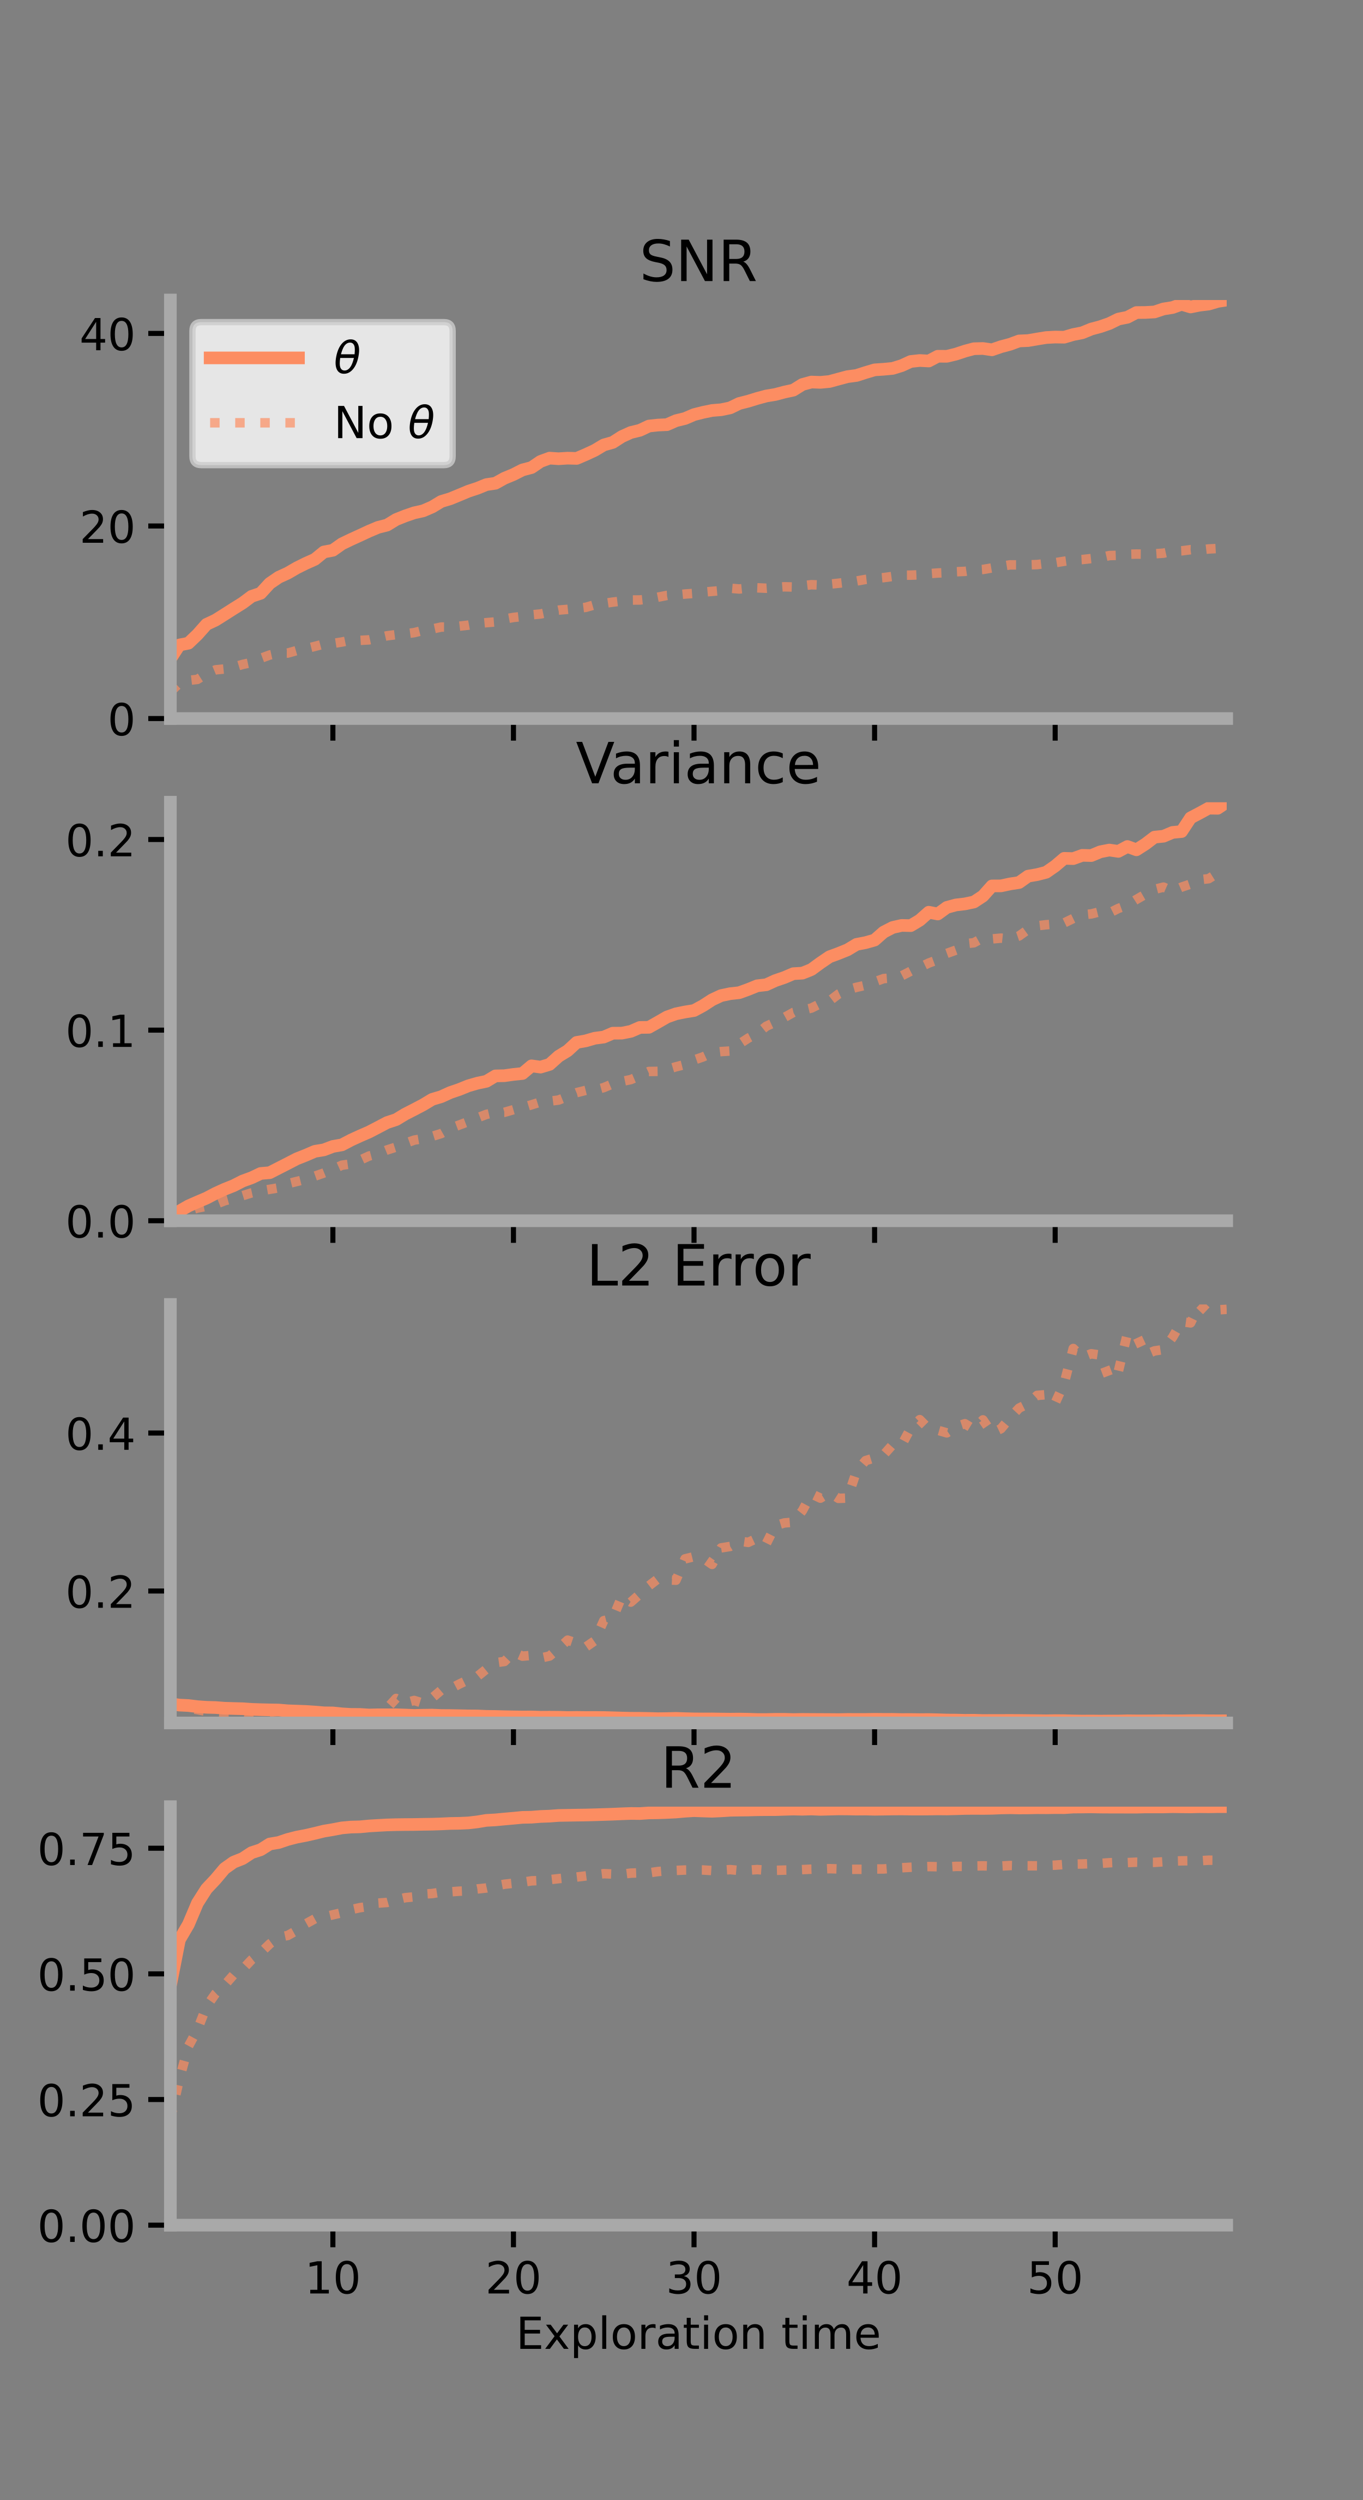<?xml version="1.0" encoding="utf-8" standalone="no"?>
<!DOCTYPE svg PUBLIC "-//W3C//DTD SVG 1.1//EN"
  "http://www.w3.org/Graphics/SVG/1.1/DTD/svg11.dtd">
<!-- Created with matplotlib (https://matplotlib.org/) -->
<svg height="396pt" version="1.1" viewBox="0 0 216 396" width="216pt" xmlns="http://www.w3.org/2000/svg" xmlns:xlink="http://www.w3.org/1999/xlink">
 <rect x="0" y="0" width="216" height="396" fill="#808080" stroke="none"/>
 <defs>
  <style type="text/css">*{stroke-linecap:butt;stroke-linejoin:round;}</style>
 </defs>
 <g id="figure_1">
  <g id="patch_1">
   <path d="M 0 396 
L 216 396 
L 216 0 
L 0 0 
z
" style="fill:none;"/>
  </g>
  <g id="axes_1">
   <g id="patch_2">
    <path d="M 27 113.807 
L 194.4 113.807 
L 194.4 47.52 
L 27 47.52 
z
" style="fill:none;"/>
   </g>
   <g id="matplotlib.axis_1">
    <g id="xtick_1">
     <g id="line2d_1">
      <defs>
       <path d="M 0 0 
L 0 3.5 
" id="m6fdc4ccd3d" style="stroke:#000000;stroke-width:0.8;"/>
      </defs>
      <g>
       <use style="stroke:#000000;stroke-width:0.8;" x="52.754" xlink:href="#m6fdc4ccd3d" y="113.807"/>
      </g>
     </g>
    </g>
    <g id="xtick_2">
     <g id="line2d_2">
      <g>
       <use style="stroke:#000000;stroke-width:0.8;" x="81.369" xlink:href="#m6fdc4ccd3d" y="113.807"/>
      </g>
     </g>
    </g>
    <g id="xtick_3">
     <g id="line2d_3">
      <g>
       <use style="stroke:#000000;stroke-width:0.8;" x="109.984" xlink:href="#m6fdc4ccd3d" y="113.807"/>
      </g>
     </g>
    </g>
    <g id="xtick_4">
     <g id="line2d_4">
      <g>
       <use style="stroke:#000000;stroke-width:0.8;" x="138.6" xlink:href="#m6fdc4ccd3d" y="113.807"/>
      </g>
     </g>
    </g>
    <g id="xtick_5">
     <g id="line2d_5">
      <g>
       <use style="stroke:#000000;stroke-width:0.8;" x="167.215" xlink:href="#m6fdc4ccd3d" y="113.807"/>
      </g>
     </g>
    </g>
   </g>
   <g id="matplotlib.axis_2">
    <g id="ytick_1">
     <g id="line2d_6">
      <defs>
       <path d="M 0 0 
L -3.5 0 
" id="mb0928e291c" style="stroke:#000000;stroke-width:0.8;"/>
      </defs>
      <g>
       <use style="stroke:#000000;stroke-width:0.8;" x="27" xlink:href="#mb0928e291c" y="113.807"/>
      </g>
     </g>
     <g id="text_1">
      <!-- 0 -->
      <g transform="translate(17.046 116.466)scale(0.07 -0.07)">
       <defs>
        <path d="M 31.781 66.406 
Q 24.172 66.406 20.328 58.906 
Q 16.5 51.422 16.5 36.375 
Q 16.5 21.391 20.328 13.891 
Q 24.172 6.391 31.781 6.391 
Q 39.453 6.391 43.281 13.891 
Q 47.125 21.391 47.125 36.375 
Q 47.125 51.422 43.281 58.906 
Q 39.453 66.406 31.781 66.406 
z
M 31.781 74.219 
Q 44.047 74.219 50.516 64.516 
Q 56.984 54.828 56.984 36.375 
Q 56.984 17.969 50.516 8.266 
Q 44.047 -1.422 31.781 -1.422 
Q 19.531 -1.422 13.062 8.266 
Q 6.594 17.969 6.594 36.375 
Q 6.594 54.828 13.062 64.516 
Q 19.531 74.219 31.781 74.219 
z
" id="DejaVuSans-48"/>
       </defs>
       <use xlink:href="#DejaVuSans-48"/>
      </g>
     </g>
    </g>
    <g id="ytick_2">
     <g id="line2d_7">
      <g>
       <use style="stroke:#000000;stroke-width:0.8;" x="27" xlink:href="#mb0928e291c" y="83.31"/>
      </g>
     </g>
     <g id="text_2">
      <!-- 20 -->
      <g transform="translate(12.592 85.969)scale(0.07 -0.07)">
       <defs>
        <path d="M 19.188 8.297 
L 53.609 8.297 
L 53.609 0 
L 7.328 0 
L 7.328 8.297 
Q 12.938 14.109 22.625 23.891 
Q 32.328 33.688 34.812 36.531 
Q 39.547 41.844 41.422 45.531 
Q 43.312 49.219 43.312 52.781 
Q 43.312 58.594 39.234 62.25 
Q 35.156 65.922 28.609 65.922 
Q 23.969 65.922 18.812 64.312 
Q 13.672 62.703 7.812 59.422 
L 7.812 69.391 
Q 13.766 71.781 18.938 73 
Q 24.125 74.219 28.422 74.219 
Q 39.75 74.219 46.484 68.547 
Q 53.219 62.891 53.219 53.422 
Q 53.219 48.922 51.531 44.891 
Q 49.859 40.875 45.406 35.406 
Q 44.188 33.984 37.641 27.219 
Q 31.109 20.453 19.188 8.297 
z
" id="DejaVuSans-50"/>
       </defs>
       <use xlink:href="#DejaVuSans-50"/>
       <use x="63.623" xlink:href="#DejaVuSans-48"/>
      </g>
     </g>
    </g>
    <g id="ytick_3">
     <g id="line2d_8">
      <g>
       <use style="stroke:#000000;stroke-width:0.8;" x="27" xlink:href="#mb0928e291c" y="52.812"/>
      </g>
     </g>
     <g id="text_3">
      <!-- 40 -->
      <g transform="translate(12.592 55.472)scale(0.07 -0.07)">
       <defs>
        <path d="M 37.797 64.312 
L 12.891 25.391 
L 37.797 25.391 
z
M 35.203 72.906 
L 47.609 72.906 
L 47.609 25.391 
L 58.016 25.391 
L 58.016 17.188 
L 47.609 17.188 
L 47.609 0 
L 37.797 0 
L 37.797 17.188 
L 4.891 17.188 
L 4.891 26.703 
z
" id="DejaVuSans-52"/>
       </defs>
       <use xlink:href="#DejaVuSans-52"/>
       <use x="63.623" xlink:href="#DejaVuSans-48"/>
      </g>
     </g>
    </g>
   </g>
   <g id="line2d_9">
    <path clip-path="url(#p1ae3deaa44)" d="M 27 104.356 
L 28.431 102.158 
L 29.861 101.876 
L 31.292 100.507 
L 32.723 98.893 
L 34.154 98.221 
L 35.585 97.321 
L 37.015 96.41 
L 38.446 95.517 
L 39.877 94.449 
L 41.308 93.971 
L 42.739 92.405 
L 44.169 91.428 
L 45.6 90.774 
L 47.031 89.943 
L 48.462 89.234 
L 49.893 88.595 
L 51.323 87.428 
L 52.754 87.156 
L 54.185 86.139 
L 55.616 85.451 
L 57.046 84.798 
L 58.477 84.134 
L 59.908 83.529 
L 61.339 83.166 
L 62.77 82.291 
L 64.2 81.721 
L 65.631 81.227 
L 67.062 80.909 
L 68.493 80.291 
L 69.924 79.428 
L 71.354 78.995 
L 72.785 78.408 
L 74.216 77.808 
L 75.647 77.337 
L 77.078 76.755 
L 78.508 76.543 
L 79.939 75.749 
L 81.37 75.158 
L 82.801 74.431 
L 84.231 74.057 
L 85.662 73.086 
L 87.093 72.562 
L 88.524 72.659 
L 89.955 72.568 
L 91.385 72.607 
L 92.816 71.998 
L 94.247 71.333 
L 95.677 70.478 
L 97.108 70.073 
L 98.539 69.152 
L 99.97 68.502 
L 101.401 68.157 
L 102.831 67.482 
L 104.262 67.326 
L 105.693 67.261 
L 107.124 66.633 
L 108.554 66.285 
L 109.985 65.672 
L 111.416 65.31 
L 112.847 65.016 
L 114.278 64.899 
L 115.708 64.602 
L 117.139 63.908 
L 118.57 63.547 
L 120.001 63.105 
L 121.431 62.719 
L 122.862 62.483 
L 124.293 62.103 
L 125.724 61.793 
L 127.154 60.902 
L 128.585 60.512 
L 130.016 60.562 
L 131.447 60.427 
L 132.877 60.037 
L 134.308 59.656 
L 135.739 59.467 
L 137.17 59.007 
L 138.6 58.581 
L 140.031 58.486 
L 141.462 58.352 
L 142.892 57.911 
L 144.323 57.256 
L 145.754 57.1 
L 147.185 57.178 
L 148.615 56.426 
L 150.046 56.434 
L 151.477 56.091 
L 152.908 55.616 
L 154.339 55.233 
L 155.769 55.197 
L 157.2 55.407 
L 158.631 54.912 
L 160.061 54.534 
L 161.492 54.004 
L 162.923 53.942 
L 164.354 53.697 
L 165.785 53.464 
L 167.215 53.387 
L 168.646 53.408 
L 170.077 52.989 
L 171.508 52.707 
L 172.939 52.121 
L 174.37 51.737 
L 175.8 51.244 
L 177.231 50.539 
L 178.662 50.252 
L 180.093 49.504 
L 181.523 49.49 
L 182.954 49.411 
L 184.385 48.934 
L 185.816 48.707 
L 187.246 48.195 
L 188.677 48.621 
L 190.108 48.333 
L 191.539 48.163 
L 192.969 47.74 
L 194.4 47.52 
" style="fill:none;stroke:#fc8d62;stroke-linecap:square;stroke-width:2;"/>
   </g>
   <g id="line2d_10">
    <path clip-path="url(#p1ae3deaa44)" d="M 27 109.59 
L 28.431 108.198 
L 29.861 107.767 
L 31.292 107.607 
L 32.723 106.693 
L 34.154 106.095 
L 35.585 105.955 
L 37.015 105.666 
L 38.446 105.238 
L 39.877 104.93 
L 41.308 104.272 
L 42.739 103.745 
L 44.169 103.427 
L 45.6 103.44 
L 47.031 103.033 
L 48.462 102.729 
L 49.893 102.381 
L 51.323 102.008 
L 52.754 101.914 
L 54.185 101.689 
L 55.616 101.396 
L 57.046 101.427 
L 58.477 101.347 
L 59.908 101.036 
L 61.339 100.702 
L 62.77 100.518 
L 64.2 100.393 
L 65.631 100.205 
L 67.062 99.847 
L 68.493 99.63 
L 69.924 99.317 
L 71.354 99.321 
L 72.785 99.182 
L 74.216 99.016 
L 75.647 98.757 
L 77.078 98.622 
L 78.508 98.503 
L 79.939 98.053 
L 81.37 97.796 
L 82.801 97.637 
L 84.231 97.385 
L 85.662 97.246 
L 87.093 96.943 
L 88.524 96.632 
L 89.955 96.512 
L 91.385 96.366 
L 92.816 96.199 
L 94.247 95.786 
L 95.677 95.58 
L 97.108 95.368 
L 98.539 95.202 
L 99.97 95.041 
L 101.401 95.029 
L 102.831 94.873 
L 104.262 94.586 
L 105.693 94.309 
L 107.124 94.23 
L 108.554 94.087 
L 109.985 93.985 
L 111.416 93.795 
L 112.847 93.665 
L 114.278 93.54 
L 115.708 93.166 
L 117.139 93.29 
L 118.57 93.142 
L 120.001 93.106 
L 121.431 93.169 
L 122.862 93.058 
L 124.293 92.942 
L 125.724 92.976 
L 127.154 92.784 
L 128.585 92.61 
L 130.016 92.663 
L 131.447 92.523 
L 132.877 92.379 
L 134.308 92.215 
L 135.739 92.026 
L 137.17 91.774 
L 138.6 91.615 
L 140.031 91.49 
L 141.462 91.297 
L 142.892 91.108 
L 144.323 91.097 
L 145.754 91.039 
L 147.185 90.858 
L 148.615 90.756 
L 150.046 90.701 
L 151.477 90.564 
L 152.908 90.497 
L 154.339 90.285 
L 155.769 90.198 
L 157.2 89.952 
L 158.631 89.703 
L 160.061 89.468 
L 161.492 89.471 
L 162.923 89.465 
L 164.354 89.42 
L 165.785 89.248 
L 167.215 89.128 
L 168.646 88.896 
L 170.077 88.702 
L 171.508 88.627 
L 172.939 88.468 
L 174.37 88.318 
L 175.8 87.995 
L 177.231 87.955 
L 178.662 87.79 
L 180.093 87.756 
L 181.523 87.769 
L 182.954 87.718 
L 184.385 87.614 
L 185.816 87.296 
L 187.246 87.249 
L 188.677 87.065 
L 190.108 87.111 
L 191.539 86.948 
L 192.969 86.874 
L 194.4 86.664 
" style="fill:none;stroke:#fc8d62;stroke-dasharray:1.5,2.475;stroke-dashoffset:0;stroke-opacity:0.7;stroke-width:1.5;"/>
   </g>
   <g id="patch_3">
    <path d="M 27 113.807 
L 27 47.52 
" style="fill:none;stroke:#a9a9a9;stroke-linecap:square;stroke-linejoin:miter;stroke-width:2;"/>
   </g>
   <g id="patch_4">
    <path d="M 194.4 113.807 
L 194.4 47.52 
" style="fill:none;"/>
   </g>
   <g id="patch_5">
    <path d="M 27 113.807 
L 194.4 113.807 
" style="fill:none;stroke:#a9a9a9;stroke-linecap:square;stroke-linejoin:miter;stroke-width:2;"/>
   </g>
   <g id="patch_6">
    <path d="M 27 47.52 
L 194.4 47.52 
" style="fill:none;"/>
   </g>
   <g id="text_4">
    <!-- SNR -->
    <g transform="translate(101.35 44.52)scale(0.09 -0.09)">
     <defs>
      <path d="M 53.516 70.516 
L 53.516 60.891 
Q 47.906 63.578 42.922 64.891 
Q 37.938 66.219 33.297 66.219 
Q 25.25 66.219 20.875 63.094 
Q 16.5 59.969 16.5 54.203 
Q 16.5 49.359 19.406 46.891 
Q 22.312 44.438 30.422 42.922 
L 36.375 41.703 
Q 47.406 39.594 52.656 34.297 
Q 57.906 29 57.906 20.125 
Q 57.906 9.516 50.797 4.047 
Q 43.703 -1.422 29.984 -1.422 
Q 24.812 -1.422 18.969 -0.25 
Q 13.141 0.922 6.891 3.219 
L 6.891 13.375 
Q 12.891 10.016 18.656 8.297 
Q 24.422 6.594 29.984 6.594 
Q 38.422 6.594 43.016 9.906 
Q 47.609 13.234 47.609 19.391 
Q 47.609 24.75 44.312 27.781 
Q 41.016 30.812 33.5 32.328 
L 27.484 33.5 
Q 16.453 35.688 11.516 40.375 
Q 6.594 45.062 6.594 53.422 
Q 6.594 63.094 13.406 68.656 
Q 20.219 74.219 32.172 74.219 
Q 37.312 74.219 42.625 73.281 
Q 47.953 72.359 53.516 70.516 
z
" id="DejaVuSans-83"/>
      <path d="M 9.812 72.906 
L 23.094 72.906 
L 55.422 11.922 
L 55.422 72.906 
L 64.984 72.906 
L 64.984 0 
L 51.703 0 
L 19.391 60.984 
L 19.391 0 
L 9.812 0 
z
" id="DejaVuSans-78"/>
      <path d="M 44.391 34.188 
Q 47.562 33.109 50.562 29.594 
Q 53.562 26.078 56.594 19.922 
L 66.609 0 
L 56 0 
L 46.688 18.703 
Q 43.062 26.031 39.672 28.422 
Q 36.281 30.812 30.422 30.812 
L 19.672 30.812 
L 19.672 0 
L 9.812 0 
L 9.812 72.906 
L 32.078 72.906 
Q 44.578 72.906 50.734 67.672 
Q 56.891 62.453 56.891 51.906 
Q 56.891 45.016 53.688 40.469 
Q 50.484 35.938 44.391 34.188 
z
M 19.672 64.797 
L 19.672 38.922 
L 32.078 38.922 
Q 39.203 38.922 42.844 42.219 
Q 46.484 45.516 46.484 51.906 
Q 46.484 58.297 42.844 61.547 
Q 39.203 64.797 32.078 64.797 
z
" id="DejaVuSans-82"/>
     </defs>
     <use xlink:href="#DejaVuSans-83"/>
     <use x="63.477" xlink:href="#DejaVuSans-78"/>
     <use x="138.281" xlink:href="#DejaVuSans-82"/>
    </g>
   </g>
   <g id="legend_1">
    <g id="patch_7">
     <path d="M 31.9 73.669 
L 70.33 73.669 
Q 71.73 73.669 71.73 72.269 
L 71.73 52.42 
Q 71.73 51.02 70.33 51.02 
L 31.9 51.02 
Q 30.5 51.02 30.5 52.42 
L 30.5 72.269 
Q 30.5 73.669 31.9 73.669 
z
" style="fill:#ffffff;opacity:0.8;stroke:#cccccc;stroke-linejoin:miter;"/>
    </g>
    <g id="line2d_11">
     <path d="M 33.3 56.689 
L 47.3 56.689 
" style="fill:none;stroke:#fc8d62;stroke-linecap:square;stroke-width:2;"/>
    </g>
    <g id="line2d_12"/>
    <g id="text_5">
     <!-- $\theta$ -->
     <g transform="translate(52.9 59.139)scale(0.07 -0.07)">
      <defs>
       <path d="M 45.516 34.672 
L 14.453 34.672 
Q 12.359 20.062 14.5 13.875 
Q 17.188 6.25 24.469 6.25 
Q 31.781 6.25 37.359 13.922 
Q 42.234 20.656 45.516 34.672 
z
M 47.016 42.969 
Q 48.344 56.844 46.625 61.719 
Q 43.953 69.438 36.766 69.438 
Q 29.297 69.438 23.828 61.812 
Q 19.531 55.672 16.156 42.969 
z
M 38.188 76.766 
Q 49.906 76.766 54.594 66.406 
Q 59.281 56.109 55.719 37.844 
Q 52.203 19.625 43.453 9.281 
Q 34.766 -1.125 23.047 -1.125 
Q 11.281 -1.125 6.641 9.281 
Q 2 19.625 5.516 37.844 
Q 9.078 56.109 17.719 66.406 
Q 26.422 76.766 38.188 76.766 
z
" id="DejaVuSans-Oblique-952"/>
      </defs>
      <use transform="translate(0 0.234)" xlink:href="#DejaVuSans-Oblique-952"/>
     </g>
    </g>
    <g id="line2d_13">
     <path d="M 33.3 66.964 
L 47.3 66.964 
" style="fill:none;stroke:#fc8d62;stroke-dasharray:1.5,2.475;stroke-dashoffset:0;stroke-opacity:0.7;stroke-width:1.5;"/>
    </g>
    <g id="line2d_14"/>
    <g id="text_6">
     <!-- No $\theta$ -->
     <g transform="translate(52.9 69.414)scale(0.07 -0.07)">
      <defs>
       <path d="M 30.609 48.391 
Q 23.391 48.391 19.188 42.75 
Q 14.984 37.109 14.984 27.297 
Q 14.984 17.484 19.156 11.844 
Q 23.344 6.203 30.609 6.203 
Q 37.797 6.203 41.984 11.859 
Q 46.188 17.531 46.188 27.297 
Q 46.188 37.016 41.984 42.703 
Q 37.797 48.391 30.609 48.391 
z
M 30.609 56 
Q 42.328 56 49.016 48.375 
Q 55.719 40.766 55.719 27.297 
Q 55.719 13.875 49.016 6.219 
Q 42.328 -1.422 30.609 -1.422 
Q 18.844 -1.422 12.172 6.219 
Q 5.516 13.875 5.516 27.297 
Q 5.516 40.766 12.172 48.375 
Q 18.844 56 30.609 56 
z
" id="DejaVuSans-111"/>
       <path id="DejaVuSans-32"/>
      </defs>
      <use transform="translate(0 0.234)" xlink:href="#DejaVuSans-78"/>
      <use transform="translate(74.805 0.234)" xlink:href="#DejaVuSans-111"/>
      <use transform="translate(135.986 0.234)" xlink:href="#DejaVuSans-32"/>
      <use transform="translate(167.773 0.234)" xlink:href="#DejaVuSans-Oblique-952"/>
     </g>
    </g>
   </g>
  </g>
  <g id="axes_2">
   <g id="patch_8">
    <path d="M 27 193.351 
L 194.4 193.351 
L 194.4 127.064 
L 27 127.064 
z
" style="fill:none;"/>
   </g>
   <g id="matplotlib.axis_3">
    <g id="xtick_6">
     <g id="line2d_15">
      <g>
       <use style="stroke:#000000;stroke-width:0.8;" x="52.754" xlink:href="#m6fdc4ccd3d" y="193.351"/>
      </g>
     </g>
    </g>
    <g id="xtick_7">
     <g id="line2d_16">
      <g>
       <use style="stroke:#000000;stroke-width:0.8;" x="81.369" xlink:href="#m6fdc4ccd3d" y="193.351"/>
      </g>
     </g>
    </g>
    <g id="xtick_8">
     <g id="line2d_17">
      <g>
       <use style="stroke:#000000;stroke-width:0.8;" x="109.984" xlink:href="#m6fdc4ccd3d" y="193.351"/>
      </g>
     </g>
    </g>
    <g id="xtick_9">
     <g id="line2d_18">
      <g>
       <use style="stroke:#000000;stroke-width:0.8;" x="138.6" xlink:href="#m6fdc4ccd3d" y="193.351"/>
      </g>
     </g>
    </g>
    <g id="xtick_10">
     <g id="line2d_19">
      <g>
       <use style="stroke:#000000;stroke-width:0.8;" x="167.215" xlink:href="#m6fdc4ccd3d" y="193.351"/>
      </g>
     </g>
    </g>
   </g>
   <g id="matplotlib.axis_4">
    <g id="ytick_4">
     <g id="line2d_20">
      <g>
       <use style="stroke:#000000;stroke-width:0.8;" x="27" xlink:href="#mb0928e291c" y="193.351"/>
      </g>
     </g>
     <g id="text_7">
      <!-- 0.0 -->
      <g transform="translate(10.368 196.011)scale(0.07 -0.07)">
       <defs>
        <path d="M 10.688 12.406 
L 21 12.406 
L 21 0 
L 10.688 0 
z
" id="DejaVuSans-46"/>
       </defs>
       <use xlink:href="#DejaVuSans-48"/>
       <use x="63.623" xlink:href="#DejaVuSans-46"/>
       <use x="95.41" xlink:href="#DejaVuSans-48"/>
      </g>
     </g>
    </g>
    <g id="ytick_5">
     <g id="line2d_21">
      <g>
       <use style="stroke:#000000;stroke-width:0.8;" x="27" xlink:href="#mb0928e291c" y="163.16"/>
      </g>
     </g>
     <g id="text_8">
      <!-- 0.1 -->
      <g transform="translate(10.368 165.82)scale(0.07 -0.07)">
       <defs>
        <path d="M 12.406 8.297 
L 28.516 8.297 
L 28.516 63.922 
L 10.984 60.406 
L 10.984 69.391 
L 28.422 72.906 
L 38.281 72.906 
L 38.281 8.297 
L 54.391 8.297 
L 54.391 0 
L 12.406 0 
z
" id="DejaVuSans-49"/>
       </defs>
       <use xlink:href="#DejaVuSans-48"/>
       <use x="63.623" xlink:href="#DejaVuSans-46"/>
       <use x="95.41" xlink:href="#DejaVuSans-49"/>
      </g>
     </g>
    </g>
    <g id="ytick_6">
     <g id="line2d_22">
      <g>
       <use style="stroke:#000000;stroke-width:0.8;" x="27" xlink:href="#mb0928e291c" y="132.969"/>
      </g>
     </g>
     <g id="text_9">
      <!-- 0.2 -->
      <g transform="translate(10.368 135.629)scale(0.07 -0.07)">
       <use xlink:href="#DejaVuSans-48"/>
       <use x="63.623" xlink:href="#DejaVuSans-46"/>
       <use x="95.41" xlink:href="#DejaVuSans-50"/>
      </g>
     </g>
    </g>
   </g>
   <g id="line2d_23">
    <path clip-path="url(#pb1d223e8f2)" d="M 27 192.284 
L 28.431 191.831 
L 29.861 191.007 
L 31.292 190.377 
L 32.723 189.768 
L 34.154 189.018 
L 35.585 188.367 
L 37.015 187.796 
L 38.446 187.065 
L 39.877 186.543 
L 41.308 185.865 
L 42.739 185.742 
L 44.169 185.011 
L 45.6 184.282 
L 47.031 183.542 
L 48.462 182.976 
L 49.893 182.358 
L 51.323 182.125 
L 52.754 181.581 
L 54.185 181.331 
L 55.616 180.579 
L 57.046 179.923 
L 58.477 179.302 
L 59.908 178.558 
L 61.339 177.804 
L 62.77 177.336 
L 64.2 176.469 
L 65.631 175.739 
L 67.062 174.987 
L 68.493 174.126 
L 69.924 173.699 
L 71.354 173.048 
L 72.785 172.56 
L 74.216 171.981 
L 75.647 171.567 
L 77.078 171.267 
L 78.508 170.411 
L 79.939 170.379 
L 81.37 170.176 
L 82.801 170.028 
L 84.231 168.819 
L 85.662 169.018 
L 87.093 168.587 
L 88.524 167.301 
L 89.955 166.426 
L 91.385 165.108 
L 92.816 164.86 
L 94.247 164.445 
L 95.677 164.258 
L 97.108 163.646 
L 98.539 163.639 
L 99.97 163.356 
L 101.401 162.736 
L 102.831 162.716 
L 104.262 161.906 
L 105.693 161.083 
L 107.124 160.575 
L 108.554 160.285 
L 109.985 160.057 
L 111.416 159.284 
L 112.847 158.359 
L 114.278 157.689 
L 115.708 157.389 
L 117.139 157.233 
L 118.57 156.715 
L 120.001 156.136 
L 121.431 155.974 
L 122.862 155.317 
L 124.293 154.828 
L 125.724 154.219 
L 127.154 154.137 
L 128.585 153.565 
L 130.016 152.515 
L 131.447 151.544 
L 132.877 151.018 
L 134.308 150.44 
L 135.739 149.579 
L 137.17 149.303 
L 138.6 148.898 
L 140.031 147.638 
L 141.462 146.9 
L 142.892 146.576 
L 144.323 146.609 
L 145.754 145.751 
L 147.185 144.486 
L 148.615 144.766 
L 150.046 143.724 
L 151.477 143.334 
L 152.908 143.166 
L 154.339 142.866 
L 155.769 141.926 
L 157.2 140.321 
L 158.631 140.312 
L 160.061 140.003 
L 161.492 139.785 
L 162.923 138.773 
L 164.354 138.529 
L 165.785 138.161 
L 167.215 137.167 
L 168.646 135.952 
L 170.077 135.993 
L 171.508 135.477 
L 172.939 135.512 
L 174.37 134.916 
L 175.8 134.638 
L 177.231 134.848 
L 178.662 134.078 
L 180.093 134.6 
L 181.523 133.686 
L 182.954 132.595 
L 184.385 132.449 
L 185.816 131.847 
L 187.246 131.709 
L 188.677 129.537 
L 190.108 128.787 
L 191.539 128.004 
L 192.969 128.024 
L 194.4 127.064 
" style="fill:none;stroke:#fc8d62;stroke-linecap:square;stroke-width:2;"/>
   </g>
   <g id="line2d_24">
    <path clip-path="url(#pb1d223e8f2)" d="M 27 192.48 
L 28.431 192.116 
L 29.861 191.771 
L 31.292 191.34 
L 32.723 191.061 
L 34.154 190.755 
L 35.585 190.19 
L 37.015 189.813 
L 38.446 189.381 
L 39.877 188.935 
L 41.308 188.62 
L 42.739 188.374 
L 44.169 188.13 
L 45.6 187.486 
L 47.031 187.131 
L 48.462 186.781 
L 49.893 186.29 
L 51.323 185.788 
L 52.754 185.203 
L 54.185 184.554 
L 55.616 184.353 
L 57.046 183.761 
L 58.477 183.103 
L 59.908 182.727 
L 61.339 182.139 
L 62.77 181.682 
L 64.2 181.096 
L 65.631 180.583 
L 67.062 180.341 
L 68.493 179.983 
L 69.924 179.541 
L 71.354 178.723 
L 72.785 178.188 
L 74.216 177.644 
L 75.647 177.058 
L 77.078 176.503 
L 78.508 176.179 
L 79.939 176.176 
L 81.37 175.76 
L 82.801 175.415 
L 84.231 174.987 
L 85.662 174.54 
L 87.093 174.418 
L 88.524 174.236 
L 89.955 173.655 
L 91.385 173.063 
L 92.816 172.7 
L 94.247 172.657 
L 95.677 172.265 
L 97.108 171.662 
L 98.539 171.289 
L 99.97 170.994 
L 101.401 170.38 
L 102.831 169.711 
L 104.262 169.69 
L 105.693 169.395 
L 107.124 168.967 
L 108.554 168.603 
L 109.985 167.891 
L 111.416 167.399 
L 112.847 166.735 
L 114.278 166.557 
L 115.708 166.469 
L 117.139 165.366 
L 118.57 164.433 
L 120.001 163.697 
L 121.431 162.548 
L 122.862 161.885 
L 124.293 161.156 
L 125.724 160.357 
L 127.154 160.005 
L 128.585 159.669 
L 130.016 158.952 
L 131.447 158.543 
L 132.877 157.446 
L 134.308 156.787 
L 135.739 156.375 
L 137.17 156.053 
L 138.6 155.515 
L 140.031 154.998 
L 141.462 154.897 
L 142.892 154.556 
L 144.323 153.822 
L 145.754 153.223 
L 147.185 152.534 
L 148.615 152.004 
L 150.046 151.01 
L 151.477 150.488 
L 152.908 149.48 
L 154.339 149.324 
L 155.769 148.527 
L 157.2 148.715 
L 158.631 148.589 
L 160.061 148.737 
L 161.492 148.248 
L 162.923 147.222 
L 164.354 146.638 
L 165.785 146.467 
L 167.215 146.364 
L 168.646 146.174 
L 170.077 145.478 
L 171.508 144.902 
L 172.939 144.754 
L 174.37 144.396 
L 175.8 144.604 
L 177.231 143.886 
L 178.662 143.37 
L 180.093 142.459 
L 181.523 141.636 
L 182.954 140.873 
L 184.385 140.507 
L 185.816 141.142 
L 187.246 140.51 
L 188.677 140.016 
L 190.108 139.338 
L 191.539 139.177 
L 192.969 138.284 
L 194.4 138.246 
" style="fill:none;stroke:#fc8d62;stroke-dasharray:1.5,2.475;stroke-dashoffset:0;stroke-opacity:0.7;stroke-width:1.5;"/>
   </g>
   <g id="patch_9">
    <path d="M 27 193.351 
L 27 127.064 
" style="fill:none;stroke:#a9a9a9;stroke-linecap:square;stroke-linejoin:miter;stroke-width:2;"/>
   </g>
   <g id="patch_10">
    <path d="M 194.4 193.351 
L 194.4 127.064 
" style="fill:none;"/>
   </g>
   <g id="patch_11">
    <path d="M 27 193.351 
L 194.4 193.351 
" style="fill:none;stroke:#a9a9a9;stroke-linecap:square;stroke-linejoin:miter;stroke-width:2;"/>
   </g>
   <g id="patch_12">
    <path d="M 27 127.064 
L 194.4 127.064 
" style="fill:none;"/>
   </g>
   <g id="text_10">
    <!-- Variance -->
    <g transform="translate(91.26 124.064)scale(0.09 -0.09)">
     <defs>
      <path d="M 28.609 0 
L 0.781 72.906 
L 11.078 72.906 
L 34.188 11.531 
L 57.328 72.906 
L 67.578 72.906 
L 39.797 0 
z
" id="DejaVuSans-86"/>
      <path d="M 34.281 27.484 
Q 23.391 27.484 19.188 25 
Q 14.984 22.516 14.984 16.5 
Q 14.984 11.719 18.141 8.906 
Q 21.297 6.109 26.703 6.109 
Q 34.188 6.109 38.703 11.406 
Q 43.219 16.703 43.219 25.484 
L 43.219 27.484 
z
M 52.203 31.203 
L 52.203 0 
L 43.219 0 
L 43.219 8.297 
Q 40.141 3.328 35.547 0.953 
Q 30.953 -1.422 24.312 -1.422 
Q 15.922 -1.422 10.953 3.297 
Q 6 8.016 6 15.922 
Q 6 25.141 12.172 29.828 
Q 18.359 34.516 30.609 34.516 
L 43.219 34.516 
L 43.219 35.406 
Q 43.219 41.609 39.141 45 
Q 35.062 48.391 27.688 48.391 
Q 23 48.391 18.547 47.266 
Q 14.109 46.141 10.016 43.891 
L 10.016 52.203 
Q 14.938 54.109 19.578 55.047 
Q 24.219 56 28.609 56 
Q 40.484 56 46.344 49.844 
Q 52.203 43.703 52.203 31.203 
z
" id="DejaVuSans-97"/>
      <path d="M 41.109 46.297 
Q 39.594 47.172 37.812 47.578 
Q 36.031 48 33.891 48 
Q 26.266 48 22.188 43.047 
Q 18.109 38.094 18.109 28.812 
L 18.109 0 
L 9.078 0 
L 9.078 54.688 
L 18.109 54.688 
L 18.109 46.188 
Q 20.953 51.172 25.484 53.578 
Q 30.031 56 36.531 56 
Q 37.453 56 38.578 55.875 
Q 39.703 55.766 41.062 55.516 
z
" id="DejaVuSans-114"/>
      <path d="M 9.422 54.688 
L 18.406 54.688 
L 18.406 0 
L 9.422 0 
z
M 9.422 75.984 
L 18.406 75.984 
L 18.406 64.594 
L 9.422 64.594 
z
" id="DejaVuSans-105"/>
      <path d="M 54.891 33.016 
L 54.891 0 
L 45.906 0 
L 45.906 32.719 
Q 45.906 40.484 42.875 44.328 
Q 39.844 48.188 33.797 48.188 
Q 26.516 48.188 22.312 43.547 
Q 18.109 38.922 18.109 30.906 
L 18.109 0 
L 9.078 0 
L 9.078 54.688 
L 18.109 54.688 
L 18.109 46.188 
Q 21.344 51.125 25.703 53.562 
Q 30.078 56 35.797 56 
Q 45.219 56 50.047 50.172 
Q 54.891 44.344 54.891 33.016 
z
" id="DejaVuSans-110"/>
      <path d="M 48.781 52.594 
L 48.781 44.188 
Q 44.969 46.297 41.141 47.344 
Q 37.312 48.391 33.406 48.391 
Q 24.656 48.391 19.812 42.844 
Q 14.984 37.312 14.984 27.297 
Q 14.984 17.281 19.812 11.734 
Q 24.656 6.203 33.406 6.203 
Q 37.312 6.203 41.141 7.25 
Q 44.969 8.297 48.781 10.406 
L 48.781 2.094 
Q 45.016 0.344 40.984 -0.531 
Q 36.969 -1.422 32.422 -1.422 
Q 20.062 -1.422 12.781 6.344 
Q 5.516 14.109 5.516 27.297 
Q 5.516 40.672 12.859 48.328 
Q 20.219 56 33.016 56 
Q 37.156 56 41.109 55.141 
Q 45.062 54.297 48.781 52.594 
z
" id="DejaVuSans-99"/>
      <path d="M 56.203 29.594 
L 56.203 25.203 
L 14.891 25.203 
Q 15.484 15.922 20.484 11.062 
Q 25.484 6.203 34.422 6.203 
Q 39.594 6.203 44.453 7.469 
Q 49.312 8.734 54.109 11.281 
L 54.109 2.781 
Q 49.266 0.734 44.188 -0.344 
Q 39.109 -1.422 33.891 -1.422 
Q 20.797 -1.422 13.156 6.188 
Q 5.516 13.812 5.516 26.812 
Q 5.516 40.234 12.766 48.109 
Q 20.016 56 32.328 56 
Q 43.359 56 49.781 48.891 
Q 56.203 41.797 56.203 29.594 
z
M 47.219 32.234 
Q 47.125 39.594 43.094 43.984 
Q 39.062 48.391 32.422 48.391 
Q 24.906 48.391 20.391 44.141 
Q 15.875 39.891 15.188 32.172 
z
" id="DejaVuSans-101"/>
     </defs>
     <use xlink:href="#DejaVuSans-86"/>
     <use x="60.658" xlink:href="#DejaVuSans-97"/>
     <use x="121.938" xlink:href="#DejaVuSans-114"/>
     <use x="163.051" xlink:href="#DejaVuSans-105"/>
     <use x="190.834" xlink:href="#DejaVuSans-97"/>
     <use x="252.113" xlink:href="#DejaVuSans-110"/>
     <use x="315.492" xlink:href="#DejaVuSans-99"/>
     <use x="370.473" xlink:href="#DejaVuSans-101"/>
    </g>
   </g>
  </g>
  <g id="axes_3">
   <g id="patch_13">
    <path d="M 27 272.896 
L 194.4 272.896 
L 194.4 206.609 
L 27 206.609 
z
" style="fill:none;"/>
   </g>
   <g id="matplotlib.axis_5">
    <g id="xtick_11">
     <g id="line2d_25">
      <g>
       <use style="stroke:#000000;stroke-width:0.8;" x="52.754" xlink:href="#m6fdc4ccd3d" y="272.896"/>
      </g>
     </g>
    </g>
    <g id="xtick_12">
     <g id="line2d_26">
      <g>
       <use style="stroke:#000000;stroke-width:0.8;" x="81.369" xlink:href="#m6fdc4ccd3d" y="272.896"/>
      </g>
     </g>
    </g>
    <g id="xtick_13">
     <g id="line2d_27">
      <g>
       <use style="stroke:#000000;stroke-width:0.8;" x="109.984" xlink:href="#m6fdc4ccd3d" y="272.896"/>
      </g>
     </g>
    </g>
    <g id="xtick_14">
     <g id="line2d_28">
      <g>
       <use style="stroke:#000000;stroke-width:0.8;" x="138.6" xlink:href="#m6fdc4ccd3d" y="272.896"/>
      </g>
     </g>
    </g>
    <g id="xtick_15">
     <g id="line2d_29">
      <g>
       <use style="stroke:#000000;stroke-width:0.8;" x="167.215" xlink:href="#m6fdc4ccd3d" y="272.896"/>
      </g>
     </g>
    </g>
   </g>
   <g id="matplotlib.axis_6">
    <g id="ytick_7">
     <g id="line2d_30">
      <g>
       <use style="stroke:#000000;stroke-width:0.8;" x="27" xlink:href="#mb0928e291c" y="251.997"/>
      </g>
     </g>
     <g id="text_11">
      <!-- 0.2 -->
      <g transform="translate(10.368 254.656)scale(0.07 -0.07)">
       <use xlink:href="#DejaVuSans-48"/>
       <use x="63.623" xlink:href="#DejaVuSans-46"/>
       <use x="95.41" xlink:href="#DejaVuSans-50"/>
      </g>
     </g>
    </g>
    <g id="ytick_8">
     <g id="line2d_31">
      <g>
       <use style="stroke:#000000;stroke-width:0.8;" x="27" xlink:href="#mb0928e291c" y="226.975"/>
      </g>
     </g>
     <g id="text_12">
      <!-- 0.4 -->
      <g transform="translate(10.368 229.635)scale(0.07 -0.07)">
       <use xlink:href="#DejaVuSans-48"/>
       <use x="63.623" xlink:href="#DejaVuSans-46"/>
       <use x="95.41" xlink:href="#DejaVuSans-52"/>
      </g>
     </g>
    </g>
   </g>
   <g id="line2d_32">
    <path clip-path="url(#pbf0586b4d7)" d="M 27 269.884 
L 28.431 270.066 
L 29.861 270.137 
L 31.292 270.316 
L 32.723 270.416 
L 34.154 270.454 
L 35.585 270.563 
L 37.015 270.607 
L 38.446 270.644 
L 39.877 270.744 
L 41.308 270.792 
L 42.739 270.827 
L 44.169 270.85 
L 45.6 270.971 
L 47.031 271.021 
L 48.462 271.072 
L 49.893 271.168 
L 51.323 271.29 
L 52.754 271.308 
L 54.185 271.455 
L 55.616 271.542 
L 57.046 271.546 
L 58.477 271.637 
L 59.908 271.603 
L 61.339 271.605 
L 62.77 271.601 
L 64.2 271.644 
L 65.631 271.706 
L 67.062 271.671 
L 68.493 271.651 
L 69.924 271.713 
L 71.354 271.723 
L 72.785 271.749 
L 74.216 271.778 
L 75.647 271.788 
L 77.078 271.851 
L 78.508 271.868 
L 79.939 271.907 
L 81.37 271.932 
L 82.801 271.951 
L 84.231 271.944 
L 85.662 271.989 
L 87.093 271.981 
L 88.524 271.992 
L 89.955 272.033 
L 91.385 272.015 
L 92.816 272.031 
L 94.247 272.025 
L 95.677 272.037 
L 97.108 272.076 
L 98.539 272.119 
L 99.97 272.154 
L 101.401 272.158 
L 102.831 272.183 
L 104.262 272.221 
L 105.693 272.204 
L 107.124 272.169 
L 108.554 272.218 
L 109.985 272.253 
L 111.416 272.265 
L 112.847 272.258 
L 114.278 272.28 
L 115.708 272.296 
L 117.139 272.281 
L 118.57 272.305 
L 120.001 272.352 
L 121.431 272.354 
L 122.862 272.319 
L 124.293 272.318 
L 125.724 272.358 
L 127.154 272.331 
L 128.585 272.342 
L 130.016 272.348 
L 131.447 272.355 
L 132.877 272.366 
L 134.308 272.338 
L 135.739 272.341 
L 137.17 272.342 
L 138.6 272.317 
L 140.031 272.33 
L 141.462 272.327 
L 142.892 272.358 
L 144.323 272.353 
L 145.754 272.369 
L 147.185 272.357 
L 148.615 272.39 
L 150.046 272.435 
L 151.477 272.444 
L 152.908 272.48 
L 154.339 272.466 
L 155.769 272.512 
L 157.2 272.502 
L 158.631 272.503 
L 160.061 272.498 
L 161.492 272.505 
L 162.923 272.521 
L 164.354 272.537 
L 165.785 272.555 
L 167.215 272.529 
L 168.646 272.54 
L 170.077 272.575 
L 171.508 272.596 
L 172.939 272.588 
L 174.37 272.602 
L 175.8 272.59 
L 177.231 272.592 
L 178.662 272.556 
L 180.093 272.572 
L 181.523 272.571 
L 182.954 272.565 
L 184.385 272.544 
L 185.816 272.566 
L 187.246 272.563 
L 188.677 272.533 
L 190.108 272.528 
L 191.539 272.555 
L 192.969 272.56 
L 194.4 272.555 
" style="fill:none;stroke:#fc8d62;stroke-linecap:square;stroke-width:2;"/>
   </g>
   <g id="line2d_33">
    <path clip-path="url(#pbf0586b4d7)" d="M 27 269.795 
L 28.431 270.033 
L 29.861 270.568 
L 31.292 270.789 
L 32.723 271.076 
L 34.154 271.429 
L 35.585 271.59 
L 37.015 271.599 
L 38.446 271.635 
L 39.877 271.968 
L 41.308 271.969 
L 42.739 272.513 
L 44.169 272.675 
L 45.6 272.769 
L 47.031 272.826 
L 48.462 272.859 
L 49.893 272.896 
L 51.323 272.886 
L 52.754 272.865 
L 54.185 272.745 
L 55.616 272.39 
L 57.046 272.196 
L 58.477 271.836 
L 59.908 271.366 
L 61.339 270.569 
L 62.77 269.012 
L 64.2 269.717 
L 65.631 269.332 
L 67.062 269.774 
L 68.493 268.928 
L 69.924 267.708 
L 71.354 267.492 
L 72.785 266.737 
L 74.216 266.048 
L 75.647 265.53 
L 77.078 264.372 
L 78.508 263.354 
L 79.939 263.159 
L 81.37 261.696 
L 82.801 262.32 
L 84.231 262.194 
L 85.662 262.613 
L 87.093 262.299 
L 88.524 261.087 
L 89.955 259.778 
L 91.385 260.258 
L 92.816 260.875 
L 94.247 259.882 
L 95.677 256.699 
L 97.108 256.328 
L 98.539 252.883 
L 99.97 253.756 
L 101.401 252.496 
L 102.831 251.174 
L 104.262 250.075 
L 105.693 250.231 
L 107.124 250.289 
L 108.554 246.908 
L 109.985 246.555 
L 111.416 246.785 
L 112.847 247.784 
L 114.278 245.166 
L 115.708 244.941 
L 117.139 244.083 
L 118.57 244.297 
L 120.001 243.632 
L 121.431 244.51 
L 122.862 241.646 
L 124.293 241.214 
L 125.724 241.098 
L 127.154 239.285 
L 128.585 236.608 
L 130.016 237.292 
L 131.447 236.409 
L 132.877 237.327 
L 134.308 237.273 
L 135.739 233.016 
L 137.17 231.345 
L 138.6 230.907 
L 140.031 230.434 
L 141.462 228.823 
L 142.892 228.874 
L 144.323 226.207 
L 145.754 224.854 
L 147.185 226.294 
L 148.615 226.538 
L 150.046 226.951 
L 151.477 225.978 
L 152.908 225.501 
L 154.339 226.371 
L 155.769 224.893 
L 157.2 226.969 
L 158.631 226.289 
L 160.061 224.572 
L 161.492 223.03 
L 162.923 222.316 
L 164.354 221.015 
L 165.785 220.902 
L 167.215 222.23 
L 168.646 219.094 
L 170.077 213.584 
L 171.508 214.967 
L 172.939 214.418 
L 174.37 214.632 
L 175.8 218.402 
L 177.231 217.213 
L 178.662 211.215 
L 180.093 211.487 
L 181.523 214.57 
L 182.954 213.966 
L 184.385 213.755 
L 185.816 211.828 
L 187.246 209.331 
L 188.677 209.534 
L 190.108 206.609 
L 191.539 207.964 
L 192.969 207.469 
L 194.4 207.382 
" style="fill:none;stroke:#fc8d62;stroke-dasharray:1.5,2.475;stroke-dashoffset:0;stroke-opacity:0.7;stroke-width:1.5;"/>
   </g>
   <g id="patch_14">
    <path d="M 27 272.896 
L 27 206.609 
" style="fill:none;stroke:#a9a9a9;stroke-linecap:square;stroke-linejoin:miter;stroke-width:2;"/>
   </g>
   <g id="patch_15">
    <path d="M 194.4 272.896 
L 194.4 206.609 
" style="fill:none;"/>
   </g>
   <g id="patch_16">
    <path d="M 27 272.896 
L 194.4 272.896 
" style="fill:none;stroke:#a9a9a9;stroke-linecap:square;stroke-linejoin:miter;stroke-width:2;"/>
   </g>
   <g id="patch_17">
    <path d="M 27 206.609 
L 194.4 206.609 
" style="fill:none;"/>
   </g>
   <g id="text_13">
    <!-- L2 Error -->
    <g transform="translate(92.933 203.609)scale(0.09 -0.09)">
     <defs>
      <path d="M 9.812 72.906 
L 19.672 72.906 
L 19.672 8.297 
L 55.172 8.297 
L 55.172 0 
L 9.812 0 
z
" id="DejaVuSans-76"/>
      <path d="M 9.812 72.906 
L 55.906 72.906 
L 55.906 64.594 
L 19.672 64.594 
L 19.672 43.016 
L 54.391 43.016 
L 54.391 34.719 
L 19.672 34.719 
L 19.672 8.297 
L 56.781 8.297 
L 56.781 0 
L 9.812 0 
z
" id="DejaVuSans-69"/>
     </defs>
     <use xlink:href="#DejaVuSans-76"/>
     <use x="55.713" xlink:href="#DejaVuSans-50"/>
     <use x="119.336" xlink:href="#DejaVuSans-32"/>
     <use x="151.123" xlink:href="#DejaVuSans-69"/>
     <use x="214.307" xlink:href="#DejaVuSans-114"/>
     <use x="253.67" xlink:href="#DejaVuSans-114"/>
     <use x="292.533" xlink:href="#DejaVuSans-111"/>
     <use x="353.715" xlink:href="#DejaVuSans-114"/>
    </g>
   </g>
  </g>
  <g id="axes_4">
   <g id="patch_18">
    <path d="M 27 352.44 
L 194.4 352.44 
L 194.4 286.153 
L 27 286.153 
z
" style="fill:none;"/>
   </g>
   <g id="matplotlib.axis_7">
    <g id="xtick_16">
     <g id="line2d_34">
      <g>
       <use style="stroke:#000000;stroke-width:0.8;" x="52.754" xlink:href="#m6fdc4ccd3d" y="352.44"/>
      </g>
     </g>
     <g id="text_14">
      <!-- 10 -->
      <g transform="translate(48.3 363.259)scale(0.07 -0.07)">
       <use xlink:href="#DejaVuSans-49"/>
       <use x="63.623" xlink:href="#DejaVuSans-48"/>
      </g>
     </g>
    </g>
    <g id="xtick_17">
     <g id="line2d_35">
      <g>
       <use style="stroke:#000000;stroke-width:0.8;" x="81.369" xlink:href="#m6fdc4ccd3d" y="352.44"/>
      </g>
     </g>
     <g id="text_15">
      <!-- 20 -->
      <g transform="translate(76.915 363.259)scale(0.07 -0.07)">
       <use xlink:href="#DejaVuSans-50"/>
       <use x="63.623" xlink:href="#DejaVuSans-48"/>
      </g>
     </g>
    </g>
    <g id="xtick_18">
     <g id="line2d_36">
      <g>
       <use style="stroke:#000000;stroke-width:0.8;" x="109.984" xlink:href="#m6fdc4ccd3d" y="352.44"/>
      </g>
     </g>
     <g id="text_16">
      <!-- 30 -->
      <g transform="translate(105.531 363.259)scale(0.07 -0.07)">
       <defs>
        <path d="M 40.578 39.312 
Q 47.656 37.797 51.625 33 
Q 55.609 28.219 55.609 21.188 
Q 55.609 10.406 48.188 4.484 
Q 40.766 -1.422 27.094 -1.422 
Q 22.516 -1.422 17.656 -0.516 
Q 12.797 0.391 7.625 2.203 
L 7.625 11.719 
Q 11.719 9.328 16.594 8.109 
Q 21.484 6.891 26.812 6.891 
Q 36.078 6.891 40.938 10.547 
Q 45.797 14.203 45.797 21.188 
Q 45.797 27.641 41.281 31.266 
Q 36.766 34.906 28.719 34.906 
L 20.219 34.906 
L 20.219 43.016 
L 29.109 43.016 
Q 36.375 43.016 40.234 45.922 
Q 44.094 48.828 44.094 54.297 
Q 44.094 59.906 40.109 62.906 
Q 36.141 65.922 28.719 65.922 
Q 24.656 65.922 20.016 65.031 
Q 15.375 64.156 9.812 62.312 
L 9.812 71.094 
Q 15.438 72.656 20.344 73.438 
Q 25.25 74.219 29.594 74.219 
Q 40.828 74.219 47.359 69.109 
Q 53.906 64.016 53.906 55.328 
Q 53.906 49.266 50.438 45.094 
Q 46.969 40.922 40.578 39.312 
z
" id="DejaVuSans-51"/>
       </defs>
       <use xlink:href="#DejaVuSans-51"/>
       <use x="63.623" xlink:href="#DejaVuSans-48"/>
      </g>
     </g>
    </g>
    <g id="xtick_19">
     <g id="line2d_37">
      <g>
       <use style="stroke:#000000;stroke-width:0.8;" x="138.6" xlink:href="#m6fdc4ccd3d" y="352.44"/>
      </g>
     </g>
     <g id="text_17">
      <!-- 40 -->
      <g transform="translate(134.146 363.259)scale(0.07 -0.07)">
       <use xlink:href="#DejaVuSans-52"/>
       <use x="63.623" xlink:href="#DejaVuSans-48"/>
      </g>
     </g>
    </g>
    <g id="xtick_20">
     <g id="line2d_38">
      <g>
       <use style="stroke:#000000;stroke-width:0.8;" x="167.215" xlink:href="#m6fdc4ccd3d" y="352.44"/>
      </g>
     </g>
     <g id="text_18">
      <!-- 50 -->
      <g transform="translate(162.761 363.259)scale(0.07 -0.07)">
       <defs>
        <path d="M 10.797 72.906 
L 49.516 72.906 
L 49.516 64.594 
L 19.828 64.594 
L 19.828 46.734 
Q 21.969 47.469 24.109 47.828 
Q 26.266 48.188 28.422 48.188 
Q 40.625 48.188 47.75 41.5 
Q 54.891 34.812 54.891 23.391 
Q 54.891 11.625 47.562 5.094 
Q 40.234 -1.422 26.906 -1.422 
Q 22.312 -1.422 17.547 -0.641 
Q 12.797 0.141 7.719 1.703 
L 7.719 11.625 
Q 12.109 9.234 16.797 8.062 
Q 21.484 6.891 26.703 6.891 
Q 35.156 6.891 40.078 11.328 
Q 45.016 15.766 45.016 23.391 
Q 45.016 31 40.078 35.438 
Q 35.156 39.891 26.703 39.891 
Q 22.75 39.891 18.812 39.016 
Q 14.891 38.141 10.797 36.281 
z
" id="DejaVuSans-53"/>
       </defs>
       <use xlink:href="#DejaVuSans-53"/>
       <use x="63.623" xlink:href="#DejaVuSans-48"/>
      </g>
     </g>
    </g>
    <g id="text_19">
     <!-- Exploration time -->
     <g transform="translate(81.774 372.034)scale(0.07 -0.07)">
      <defs>
       <path d="M 54.891 54.688 
L 35.109 28.078 
L 55.906 0 
L 45.312 0 
L 29.391 21.484 
L 13.484 0 
L 2.875 0 
L 24.125 28.609 
L 4.688 54.688 
L 15.281 54.688 
L 29.781 35.203 
L 44.281 54.688 
z
" id="DejaVuSans-120"/>
       <path d="M 18.109 8.203 
L 18.109 -20.797 
L 9.078 -20.797 
L 9.078 54.688 
L 18.109 54.688 
L 18.109 46.391 
Q 20.953 51.266 25.266 53.625 
Q 29.594 56 35.594 56 
Q 45.562 56 51.781 48.094 
Q 58.016 40.188 58.016 27.297 
Q 58.016 14.406 51.781 6.484 
Q 45.562 -1.422 35.594 -1.422 
Q 29.594 -1.422 25.266 0.953 
Q 20.953 3.328 18.109 8.203 
z
M 48.688 27.297 
Q 48.688 37.203 44.609 42.844 
Q 40.531 48.484 33.406 48.484 
Q 26.266 48.484 22.188 42.844 
Q 18.109 37.203 18.109 27.297 
Q 18.109 17.391 22.188 11.75 
Q 26.266 6.109 33.406 6.109 
Q 40.531 6.109 44.609 11.75 
Q 48.688 17.391 48.688 27.297 
z
" id="DejaVuSans-112"/>
       <path d="M 9.422 75.984 
L 18.406 75.984 
L 18.406 0 
L 9.422 0 
z
" id="DejaVuSans-108"/>
       <path d="M 18.312 70.219 
L 18.312 54.688 
L 36.812 54.688 
L 36.812 47.703 
L 18.312 47.703 
L 18.312 18.016 
Q 18.312 11.328 20.141 9.422 
Q 21.969 7.516 27.594 7.516 
L 36.812 7.516 
L 36.812 0 
L 27.594 0 
Q 17.188 0 13.234 3.875 
Q 9.281 7.766 9.281 18.016 
L 9.281 47.703 
L 2.688 47.703 
L 2.688 54.688 
L 9.281 54.688 
L 9.281 70.219 
z
" id="DejaVuSans-116"/>
       <path d="M 52 44.188 
Q 55.375 50.25 60.062 53.125 
Q 64.75 56 71.094 56 
Q 79.641 56 84.281 50.016 
Q 88.922 44.047 88.922 33.016 
L 88.922 0 
L 79.891 0 
L 79.891 32.719 
Q 79.891 40.578 77.094 44.375 
Q 74.312 48.188 68.609 48.188 
Q 61.625 48.188 57.562 43.547 
Q 53.516 38.922 53.516 30.906 
L 53.516 0 
L 44.484 0 
L 44.484 32.719 
Q 44.484 40.625 41.703 44.406 
Q 38.922 48.188 33.109 48.188 
Q 26.219 48.188 22.156 43.531 
Q 18.109 38.875 18.109 30.906 
L 18.109 0 
L 9.078 0 
L 9.078 54.688 
L 18.109 54.688 
L 18.109 46.188 
Q 21.188 51.219 25.484 53.609 
Q 29.781 56 35.688 56 
Q 41.656 56 45.828 52.969 
Q 50 49.953 52 44.188 
z
" id="DejaVuSans-109"/>
      </defs>
      <use xlink:href="#DejaVuSans-69"/>
      <use x="63.184" xlink:href="#DejaVuSans-120"/>
      <use x="122.363" xlink:href="#DejaVuSans-112"/>
      <use x="185.84" xlink:href="#DejaVuSans-108"/>
      <use x="213.623" xlink:href="#DejaVuSans-111"/>
      <use x="274.805" xlink:href="#DejaVuSans-114"/>
      <use x="315.918" xlink:href="#DejaVuSans-97"/>
      <use x="377.197" xlink:href="#DejaVuSans-116"/>
      <use x="416.406" xlink:href="#DejaVuSans-105"/>
      <use x="444.189" xlink:href="#DejaVuSans-111"/>
      <use x="505.371" xlink:href="#DejaVuSans-110"/>
      <use x="568.75" xlink:href="#DejaVuSans-32"/>
      <use x="600.537" xlink:href="#DejaVuSans-116"/>
      <use x="639.746" xlink:href="#DejaVuSans-105"/>
      <use x="667.529" xlink:href="#DejaVuSans-109"/>
      <use x="764.941" xlink:href="#DejaVuSans-101"/>
     </g>
    </g>
   </g>
   <g id="matplotlib.axis_8">
    <g id="ytick_9">
     <g id="line2d_39">
      <g>
       <use style="stroke:#000000;stroke-width:0.8;" x="27" xlink:href="#mb0928e291c" y="352.44"/>
      </g>
     </g>
     <g id="text_20">
      <!-- 0.00 -->
      <g transform="translate(5.914 355.099)scale(0.07 -0.07)">
       <use xlink:href="#DejaVuSans-48"/>
       <use x="63.623" xlink:href="#DejaVuSans-46"/>
       <use x="95.41" xlink:href="#DejaVuSans-48"/>
       <use x="159.033" xlink:href="#DejaVuSans-48"/>
      </g>
     </g>
    </g>
    <g id="ytick_10">
     <g id="line2d_40">
      <g>
       <use style="stroke:#000000;stroke-width:0.8;" x="27" xlink:href="#mb0928e291c" y="332.54"/>
      </g>
     </g>
     <g id="text_21">
      <!-- 0.25 -->
      <g transform="translate(5.914 335.199)scale(0.07 -0.07)">
       <use xlink:href="#DejaVuSans-48"/>
       <use x="63.623" xlink:href="#DejaVuSans-46"/>
       <use x="95.41" xlink:href="#DejaVuSans-50"/>
       <use x="159.033" xlink:href="#DejaVuSans-53"/>
      </g>
     </g>
    </g>
    <g id="ytick_11">
     <g id="line2d_41">
      <g>
       <use style="stroke:#000000;stroke-width:0.8;" x="27" xlink:href="#mb0928e291c" y="312.639"/>
      </g>
     </g>
     <g id="text_22">
      <!-- 0.50 -->
      <g transform="translate(5.914 315.299)scale(0.07 -0.07)">
       <use xlink:href="#DejaVuSans-48"/>
       <use x="63.623" xlink:href="#DejaVuSans-46"/>
       <use x="95.41" xlink:href="#DejaVuSans-53"/>
       <use x="159.033" xlink:href="#DejaVuSans-48"/>
      </g>
     </g>
    </g>
    <g id="ytick_12">
     <g id="line2d_42">
      <g>
       <use style="stroke:#000000;stroke-width:0.8;" x="27" xlink:href="#mb0928e291c" y="292.739"/>
      </g>
     </g>
     <g id="text_23">
      <!-- 0.75 -->
      <g transform="translate(5.914 295.399)scale(0.07 -0.07)">
       <defs>
        <path d="M 8.203 72.906 
L 55.078 72.906 
L 55.078 68.703 
L 28.609 0 
L 18.312 0 
L 43.219 64.594 
L 8.203 64.594 
z
" id="DejaVuSans-55"/>
       </defs>
       <use xlink:href="#DejaVuSans-48"/>
       <use x="63.623" xlink:href="#DejaVuSans-46"/>
       <use x="95.41" xlink:href="#DejaVuSans-55"/>
       <use x="159.033" xlink:href="#DejaVuSans-53"/>
      </g>
     </g>
    </g>
   </g>
   <g id="line2d_43">
    <path clip-path="url(#pb98777ed97)" d="M 27 314.539 
L 28.431 307.243 
L 29.861 304.798 
L 31.292 301.423 
L 32.723 299.178 
L 34.154 297.658 
L 35.585 295.96 
L 37.015 294.947 
L 38.446 294.378 
L 39.877 293.442 
L 41.308 292.975 
L 42.739 292.072 
L 44.169 291.831 
L 45.6 291.347 
L 47.031 290.98 
L 48.462 290.708 
L 49.893 290.382 
L 51.323 290.029 
L 52.754 289.79 
L 54.185 289.517 
L 55.616 289.388 
L 57.046 289.35 
L 58.477 289.211 
L 59.908 289.126 
L 61.339 289.047 
L 62.77 289.007 
L 64.2 288.988 
L 65.631 288.979 
L 67.062 288.95 
L 68.493 288.93 
L 69.924 288.883 
L 71.354 288.815 
L 72.785 288.792 
L 74.216 288.729 
L 75.647 288.563 
L 77.078 288.326 
L 78.508 288.248 
L 79.939 288.113 
L 81.37 287.987 
L 82.801 287.85 
L 84.231 287.822 
L 85.662 287.709 
L 87.093 287.656 
L 88.524 287.548 
L 89.955 287.522 
L 91.385 287.496 
L 92.816 287.477 
L 94.247 287.439 
L 95.677 287.395 
L 97.108 287.347 
L 98.539 287.284 
L 99.97 287.232 
L 101.401 287.246 
L 102.831 287.146 
L 104.262 287.125 
L 105.693 287.072 
L 107.124 287.002 
L 108.554 286.874 
L 109.985 286.787 
L 111.416 286.84 
L 112.847 286.883 
L 114.278 286.819 
L 115.708 286.727 
L 117.139 286.701 
L 118.57 286.684 
L 120.001 286.643 
L 121.431 286.629 
L 122.862 286.626 
L 124.293 286.577 
L 125.724 286.535 
L 127.154 286.568 
L 128.585 286.524 
L 130.016 286.584 
L 131.447 286.547 
L 132.877 286.507 
L 134.308 286.518 
L 135.739 286.545 
L 137.17 286.533 
L 138.6 286.567 
L 140.031 286.548 
L 141.462 286.525 
L 142.892 286.515 
L 144.323 286.536 
L 145.754 286.541 
L 147.185 286.53 
L 148.615 286.507 
L 150.046 286.52 
L 151.477 286.485 
L 152.908 286.44 
L 154.339 286.427 
L 155.769 286.436 
L 157.2 286.418 
L 158.631 286.356 
L 160.061 286.331 
L 161.492 286.36 
L 162.923 286.352 
L 164.354 286.321 
L 165.785 286.33 
L 167.215 286.306 
L 168.646 286.313 
L 170.077 286.219 
L 171.508 286.207 
L 172.939 286.188 
L 174.37 286.218 
L 175.8 286.226 
L 177.231 286.228 
L 178.662 286.233 
L 180.093 286.234 
L 181.523 286.197 
L 182.954 286.201 
L 184.385 286.197 
L 185.816 286.16 
L 187.246 286.18 
L 188.677 286.195 
L 190.108 286.161 
L 191.539 286.176 
L 192.969 286.153 
L 194.4 286.155 
" style="fill:none;stroke:#fc8d62;stroke-linecap:square;stroke-width:2;"/>
   </g>
   <g id="line2d_44">
    <path clip-path="url(#pb98777ed97)" d="M 27 335.615 
L 28.431 329.298 
L 29.861 324.102 
L 31.292 321.473 
L 32.723 317.808 
L 34.154 315.77 
L 35.585 314.426 
L 37.015 312.794 
L 38.446 311.914 
L 39.877 310.402 
L 41.308 309.288 
L 42.739 307.904 
L 44.169 306.858 
L 45.6 306.555 
L 47.031 305.756 
L 48.462 304.71 
L 49.893 303.917 
L 51.323 303.621 
L 52.754 303.282 
L 54.185 302.946 
L 55.616 302.466 
L 57.046 302.153 
L 58.477 301.964 
L 59.908 301.432 
L 61.339 301.328 
L 62.77 300.923 
L 64.2 300.576 
L 65.631 300.438 
L 67.062 300.006 
L 68.493 299.915 
L 69.924 299.69 
L 71.354 299.646 
L 72.785 299.542 
L 74.216 299.493 
L 75.647 299.187 
L 77.078 299.035 
L 78.508 298.708 
L 79.939 298.438 
L 81.37 298.282 
L 82.801 298.126 
L 84.231 297.905 
L 85.662 297.847 
L 87.093 297.719 
L 88.524 297.556 
L 89.955 297.407 
L 91.385 297.3 
L 92.816 297.128 
L 94.247 296.941 
L 95.677 296.768 
L 97.108 296.823 
L 98.539 296.863 
L 99.97 296.682 
L 101.401 296.635 
L 102.831 296.638 
L 104.262 296.43 
L 105.693 296.313 
L 107.124 296.253 
L 108.554 296.19 
L 109.985 296.182 
L 111.416 296.186 
L 112.847 296.277 
L 114.278 296.219 
L 115.708 296.125 
L 117.139 296.261 
L 118.57 296.213 
L 120.001 296.117 
L 121.431 296.226 
L 122.862 296.24 
L 124.293 296.202 
L 125.724 296.187 
L 127.154 296.124 
L 128.585 296.056 
L 130.016 296.042 
L 131.447 295.974 
L 132.877 296.019 
L 134.308 296.093 
L 135.739 296.073 
L 137.17 296.086 
L 138.6 296.031 
L 140.031 296.02 
L 141.462 295.907 
L 142.892 295.83 
L 144.323 295.752 
L 145.754 295.692 
L 147.185 295.642 
L 148.615 295.67 
L 150.046 295.709 
L 151.477 295.615 
L 152.908 295.619 
L 154.339 295.551 
L 155.769 295.527 
L 157.2 295.573 
L 158.631 295.557 
L 160.061 295.477 
L 161.492 295.517 
L 162.923 295.518 
L 164.354 295.525 
L 165.785 295.471 
L 167.215 295.418 
L 168.646 295.312 
L 170.077 295.253 
L 171.508 295.233 
L 172.939 295.181 
L 174.37 295.143 
L 175.8 295.037 
L 177.231 294.971 
L 178.662 295.01 
L 180.093 294.95 
L 181.523 294.974 
L 182.954 294.978 
L 184.385 294.883 
L 185.816 294.772 
L 187.246 294.734 
L 188.677 294.717 
L 190.108 294.726 
L 191.539 294.633 
L 192.969 294.638 
L 194.4 294.575 
" style="fill:none;stroke:#fc8d62;stroke-dasharray:1.5,2.475;stroke-dashoffset:0;stroke-opacity:0.7;stroke-width:1.5;"/>
   </g>
   <g id="patch_19">
    <path d="M 27 352.44 
L 27 286.153 
" style="fill:none;stroke:#a9a9a9;stroke-linecap:square;stroke-linejoin:miter;stroke-width:2;"/>
   </g>
   <g id="patch_20">
    <path d="M 194.4 352.44 
L 194.4 286.153 
" style="fill:none;"/>
   </g>
   <g id="patch_21">
    <path d="M 27 352.44 
L 194.4 352.44 
" style="fill:none;stroke:#a9a9a9;stroke-linecap:square;stroke-linejoin:miter;stroke-width:2;"/>
   </g>
   <g id="patch_22">
    <path d="M 27 286.153 
L 194.4 286.153 
" style="fill:none;"/>
   </g>
   <g id="text_24">
    <!-- R2 -->
    <g transform="translate(104.71 283.153)scale(0.09 -0.09)">
     <use xlink:href="#DejaVuSans-82"/>
     <use x="69.482" xlink:href="#DejaVuSans-50"/>
    </g>
   </g>
  </g>
 </g>
 <defs>
  <clipPath id="p1ae3deaa44">
   <rect height="66.287" width="167.4" x="27" y="47.52"/>
  </clipPath>
  <clipPath id="pb1d223e8f2">
   <rect height="66.287" width="167.4" x="27" y="127.064"/>
  </clipPath>
  <clipPath id="pbf0586b4d7">
   <rect height="66.287" width="167.4" x="27" y="206.609"/>
  </clipPath>
  <clipPath id="pb98777ed97">
   <rect height="66.287" width="167.4" x="27" y="286.153"/>
  </clipPath>
 </defs>
</svg>
